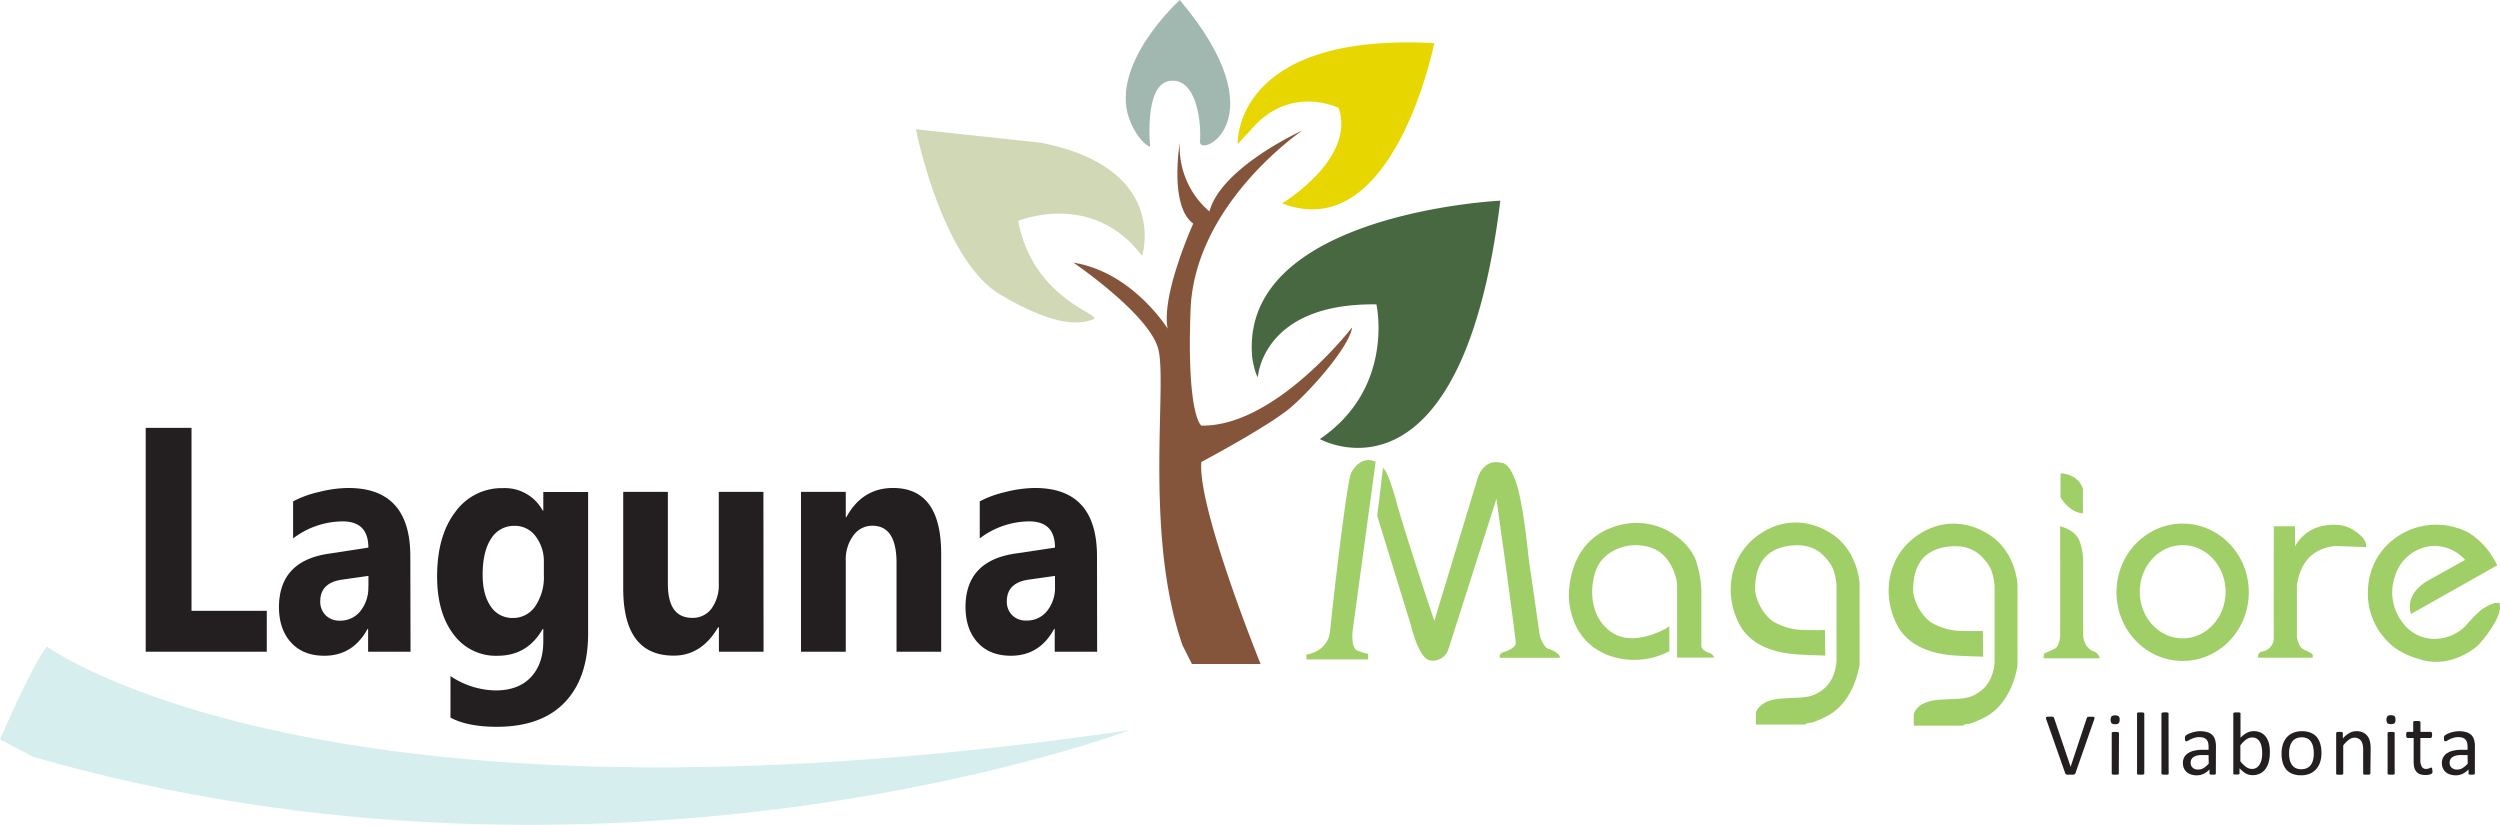 <svg id="Capa_1" data-name="Capa 1" xmlns="http://www.w3.org/2000/svg" xmlns:xlink="http://www.w3.org/1999/xlink" viewBox="0 0 707.25 233.31"><defs><style>.cls-1{fill:none;}.cls-2{clip-path:url(#clip-path);}.cls-3{fill:#e7d600;}.cls-10,.cls-3,.cls-4,.cls-5,.cls-6,.cls-7,.cls-8,.cls-9{fill-rule:evenodd;}.cls-4{fill:#a0b8b0;}.cls-5{fill:#486841;}.cls-6{fill:#d1d8b6;}.cls-7{fill:#85553b;}.cls-8{fill:#d6eeee;}.cls-9{fill:#231f20;}.cls-10{fill:#a0cf67;}</style><clipPath id="clip-path" transform="translate(1.14 -1.08)"><rect class="cls-1" x="-1.14" y="1.08" width="707.25" height="233.31"/></clipPath></defs><g class="cls-2"><path class="cls-3" d="M349,41.85s-1.53-31.62,55.62-28.57c0,0-11.43,57.53-43.05,45.33,0,0,20.95-12.57,16-27,0,0-13.72-6.85-24.76,6.1Z" transform="translate(1.14 -1.08)"/><path class="cls-4" d="M324.24,42.61s-1.9-17.9,5.72-18.67,8.76,12.2,8.38,17.15,22.86-6.1-5.72-40c0,0-21.15,19.11-13.71,35.06,2.66,5.71,5.33,6.47,5.33,6.47" transform="translate(1.14 -1.08)"/><path class="cls-5" d="M354.72,107.76s1.14-21,33.53-20.57c0,0,5.33,23.62-16,38.1,0,0,40,22.48,51.05-67.44,0,0-62.86,3-69.72,35.44a29.07,29.07,0,0,0-.38,9.52c.76,4.19,1.52,5,1.52,5" transform="translate(1.14 -1.08)"/><path class="cls-6" d="M308.24,91.38c3.05-1.14-17.15-5.33-21.34-27.81,0,0,21-8.76,35.05,9.9,0,0,7.78-24.06-27-31.68l-1.54-.32-35.44-3.81s7.24,37,24,46.86,23.24,8,26.29,6.86" transform="translate(1.14 -1.08)"/><path class="cls-7" d="M336.05,188.92h19.43s-17.9-44.2-16.76-57.15c0,0,19.43-10.29,25.53-15.62S380.63,99,381.39,93.67c0,0-21.72,28.19-42.67,27.81,0,0-4.19-2.67-3.05-32.77S367.29,38,367.29,38,344.43,48.33,341,60.9a24,24,0,0,1-8.38-19.43s-3.05,17.91,3.81,22.86c0,0-9.14,20.19-7.24,29.72,0,0-9.9-16-26.67-18.67,0,0,21.34,14.48,24,24.38s-4.1,52.06,6.85,83.82Z" transform="translate(1.14 -1.08)"/><path class="cls-8" d="M-1.14,210.25S8.77,187.39,12.19,184c0,0,77.73,57.15,306.34,23.62,0,0-145.55,54.86-310.15,7.62Z" transform="translate(1.14 -1.08)"/><path class="cls-9" d="M586,219.81a.55.55,0,0,1-.14.22.55.55,0,0,1-.25.14,1.31,1.31,0,0,1-.4.07l-.62,0h-.49a1.86,1.86,0,0,1-.36,0l-.26-.05a.51.51,0,0,1-.18-.09.34.34,0,0,1-.12-.12.54.54,0,0,1-.08-.17l-5.33-15.16a1.33,1.33,0,0,1-.11-.44.29.29,0,0,1,.11-.26.69.69,0,0,1,.36-.12l.68,0a4.29,4.29,0,0,1,.56,0,.9.9,0,0,1,.33.07.37.37,0,0,1,.17.13,1,1,0,0,1,.1.21L584.64,218h0l4.55-13.71a.56.56,0,0,1,.09-.22.3.3,0,0,1,.17-.14,1,1,0,0,1,.35-.07,5.35,5.35,0,0,1,.61,0,5,5,0,0,1,.62,0,.53.53,0,0,1,.31.12.34.34,0,0,1,.06.26,1.9,1.9,0,0,1-.12.45Z" transform="translate(1.14 -1.08)"/><path class="cls-9" d="M598.27,219.87a.31.31,0,0,1,0,.17.34.34,0,0,1-.16.12,1.65,1.65,0,0,1-.32.08l-.52,0-.51,0a1.65,1.65,0,0,1-.32-.08.32.32,0,0,1-.17-.12.31.31,0,0,1,0-.17V208.52a.33.33,0,0,1,0-.17.32.32,0,0,1,.17-.12,1.14,1.14,0,0,1,.32-.08,3.86,3.86,0,0,1,.51,0,4,4,0,0,1,.52,0,1.14,1.14,0,0,1,.32.08.3.3,0,0,1,.21.29Zm.23-15.18a1.41,1.41,0,0,1-.27,1,1.5,1.5,0,0,1-1,.27,1.51,1.51,0,0,1-1-.26,1.92,1.92,0,0,1,0-2,2.08,2.08,0,0,1,2,0,1.35,1.35,0,0,1,.27,1" transform="translate(1.14 -1.08)"/><path class="cls-9" d="M605.48,219.87a.31.31,0,0,1-.05.17.37.37,0,0,1-.17.12,1.48,1.48,0,0,1-.32.08l-.52,0-.5,0a1.59,1.59,0,0,1-.33-.08.3.3,0,0,1-.16-.12.31.31,0,0,1,0-.17V203a.34.34,0,0,1,0-.18.3.3,0,0,1,.16-.12,1.14,1.14,0,0,1,.33-.08,3.63,3.63,0,0,1,.5,0,3.79,3.79,0,0,1,.52,0,1.06,1.06,0,0,1,.32.08.37.37,0,0,1,.17.12.35.35,0,0,1,.05.18Z" transform="translate(1.14 -1.08)"/><path class="cls-9" d="M612.37,219.87a.25.25,0,0,1,0,.17.34.34,0,0,1-.16.12,1.48,1.48,0,0,1-.32.08l-.52,0-.51,0a1.65,1.65,0,0,1-.32-.08.3.3,0,0,1-.16-.12.31.31,0,0,1-.05-.17V203a.35.35,0,0,1,.05-.18.3.3,0,0,1,.16-.12,1.14,1.14,0,0,1,.32-.08,6.64,6.64,0,0,1,1,0,1.06,1.06,0,0,1,.32.08.34.34,0,0,1,.16.12.27.27,0,0,1,0,.18Z" transform="translate(1.14 -1.08)"/><path class="cls-9" d="M625.72,219.88a.26.26,0,0,1-.1.23.61.61,0,0,1-.27.11,2.32,2.32,0,0,1-.52,0,2.43,2.43,0,0,1-.52,0,.61.61,0,0,1-.29-.11.29.29,0,0,1-.09-.23v-1.13a5.39,5.39,0,0,1-1.65,1.23,4.48,4.48,0,0,1-1.94.44,5.11,5.11,0,0,1-1.62-.24,3.44,3.44,0,0,1-1.24-.67,3.09,3.09,0,0,1-.79-1.09,3.56,3.56,0,0,1-.29-1.46,3.41,3.41,0,0,1,.39-1.67,3.24,3.24,0,0,1,1.13-1.17,5.31,5.31,0,0,1,1.79-.7,10.8,10.8,0,0,1,2.38-.23h1.57v-.89a4.5,4.5,0,0,0-.14-1.16,1.89,1.89,0,0,0-.45-.84,2,2,0,0,0-.8-.51,3.83,3.83,0,0,0-1.21-.17,4.56,4.56,0,0,0-1.38.19,7.26,7.26,0,0,0-1.07.41,8.27,8.27,0,0,0-.76.41,1.09,1.09,0,0,1-.46.18.35.35,0,0,1-.18-.05.39.39,0,0,1-.13-.15.61.61,0,0,1-.08-.26,1.79,1.79,0,0,1,0-.34,2.23,2.23,0,0,1,0-.5.76.76,0,0,1,.22-.34,2.83,2.83,0,0,1,.58-.39,7.28,7.28,0,0,1,1-.41,9.23,9.23,0,0,1,1.18-.3,7.16,7.16,0,0,1,1.3-.13,6.93,6.93,0,0,1,2.08.28,3.47,3.47,0,0,1,1.39.82,3.12,3.12,0,0,1,.76,1.33,6.44,6.44,0,0,1,.24,1.85Zm-2.06-5.2h-1.78a6.43,6.43,0,0,0-1.48.15,3.16,3.16,0,0,0-1,.43,1.71,1.71,0,0,0-.61.68,2.07,2.07,0,0,0-.19.92,1.8,1.8,0,0,0,.56,1.4,2.18,2.18,0,0,0,1.56.53,2.9,2.9,0,0,0,1.52-.42,6.5,6.5,0,0,0,1.47-1.27Z" transform="translate(1.14 -1.08)"/><path class="cls-9" d="M641,214a9.87,9.87,0,0,1-.32,2.65,5.84,5.84,0,0,1-.94,2,4.14,4.14,0,0,1-1.53,1.27,4.61,4.61,0,0,1-2.08.45,4.51,4.51,0,0,1-1-.11,3.72,3.72,0,0,1-.9-.35,6.26,6.26,0,0,1-.88-.6,12.35,12.35,0,0,1-.93-.89v1.4a.29.29,0,0,1,0,.18.34.34,0,0,1-.16.12,1.54,1.54,0,0,1-.29.07l-.44,0-.43,0a1.77,1.77,0,0,1-.29-.07.31.31,0,0,1-.15-.12.34.34,0,0,1,0-.18V203a.35.35,0,0,1,.05-.18.3.3,0,0,1,.16-.12,1.14,1.14,0,0,1,.32-.08l.51,0,.52,0a1.06,1.06,0,0,1,.32.08.34.34,0,0,1,.16.12.27.27,0,0,1,0,.18v6.78a9.3,9.3,0,0,1,1-.87,6.23,6.23,0,0,1,.92-.57,3.81,3.81,0,0,1,.91-.32,4.72,4.72,0,0,1,3.06.39,4.06,4.06,0,0,1,1.42,1.31,5.83,5.83,0,0,1,.8,1.94A10.45,10.45,0,0,1,641,214m-2.17.24a10.46,10.46,0,0,0-.13-1.7,4.75,4.75,0,0,0-.46-1.45,2.89,2.89,0,0,0-.87-1,2.31,2.31,0,0,0-1.35-.38,2.65,2.65,0,0,0-.79.11,2.91,2.91,0,0,0-.8.38,6.78,6.78,0,0,0-.84.68,9.59,9.59,0,0,0-.93,1.06v4.52a8.65,8.65,0,0,0,1.64,1.6,2.8,2.8,0,0,0,1.63.55,2.34,2.34,0,0,0,1.34-.37,2.93,2.93,0,0,0,.9-1,5.06,5.06,0,0,0,.51-1.4,8.27,8.27,0,0,0,.15-1.57" transform="translate(1.14 -1.08)"/><path class="cls-9" d="M655.61,214.06a8.59,8.59,0,0,1-.36,2.55,5.73,5.73,0,0,1-1.09,2,4.82,4.82,0,0,1-1.81,1.32,6.24,6.24,0,0,1-2.53.48,6.53,6.53,0,0,1-2.44-.42,4.47,4.47,0,0,1-1.73-1.21,5.18,5.18,0,0,1-1-1.93,8.84,8.84,0,0,1-.34-2.57,8.66,8.66,0,0,1,.36-2.56,5.73,5.73,0,0,1,1.08-2,4.91,4.91,0,0,1,1.81-1.31,6.35,6.35,0,0,1,2.53-.47,6.53,6.53,0,0,1,2.44.42,4.47,4.47,0,0,1,1.73,1.21,5.2,5.2,0,0,1,1,1.93,8.82,8.82,0,0,1,.34,2.56m-2.17.13a8.15,8.15,0,0,0-.17-1.74,4.21,4.21,0,0,0-.56-1.44,2.78,2.78,0,0,0-1.06-1,4,4,0,0,0-3.26,0,2.89,2.89,0,0,0-1.09.93,4.11,4.11,0,0,0-.64,1.42,7.2,7.2,0,0,0-.21,1.79,8.28,8.28,0,0,0,.17,1.76,4,4,0,0,0,.57,1.43,2.79,2.79,0,0,0,1.07,1,3.47,3.47,0,0,0,1.67.36,3.57,3.57,0,0,0,1.58-.33,2.89,2.89,0,0,0,1.1-.92,4,4,0,0,0,.63-1.41,7.33,7.33,0,0,0,.2-1.81" transform="translate(1.14 -1.08)"/><path class="cls-9" d="M669.44,219.87a.31.31,0,0,1-.05.17.37.37,0,0,1-.17.12,1.37,1.37,0,0,1-.31.08l-.51,0-.52,0a1.48,1.48,0,0,1-.32-.08.34.34,0,0,1-.16-.12.25.25,0,0,1,0-.17v-6.65a6.51,6.51,0,0,0-.15-1.56,3.18,3.18,0,0,0-.44-1A1.9,1.9,0,0,0,666,210a2.36,2.36,0,0,0-1.06-.23,2.66,2.66,0,0,0-1.55.56,8.32,8.32,0,0,0-1.63,1.63v7.93a.31.31,0,0,1,0,.17.37.37,0,0,1-.17.12,1.37,1.37,0,0,1-.31.08l-.52,0-.51,0a1.65,1.65,0,0,1-.32-.08.32.32,0,0,1-.17-.12.31.31,0,0,1,0-.17V208.52a.3.3,0,0,1,.19-.3.73.73,0,0,1,.29-.07,5.42,5.42,0,0,1,.93,0,.73.73,0,0,1,.29.07.44.44,0,0,1,.14.13.29.29,0,0,1,.05.17V210a7,7,0,0,1,1.9-1.58,4.09,4.09,0,0,1,1.92-.49,4.18,4.18,0,0,1,1.9.38,3.35,3.35,0,0,1,1.25,1,4.1,4.1,0,0,1,.69,1.51,8.8,8.8,0,0,1,.21,2.07Z" transform="translate(1.14 -1.08)"/><path class="cls-9" d="M676.31,219.87a.31.31,0,0,1,0,.17.37.37,0,0,1-.17.12,1.48,1.48,0,0,1-.32.08l-.52,0-.5,0a1.59,1.59,0,0,1-.33-.08.3.3,0,0,1-.16-.12.31.31,0,0,1,0-.17V208.52a.34.34,0,0,1,0-.17.3.3,0,0,1,.16-.12,1.14,1.14,0,0,1,.33-.08,3.63,3.63,0,0,1,.5,0,3.79,3.79,0,0,1,.52,0,1.06,1.06,0,0,1,.32.08.37.37,0,0,1,.17.12.34.34,0,0,1,0,.17Zm.23-15.18a1.36,1.36,0,0,1-.28,1,2.08,2.08,0,0,1-2,0,1.92,1.92,0,0,1,0-2,1.45,1.45,0,0,1,1-.27,1.5,1.5,0,0,1,1,.26,1.35,1.35,0,0,1,.27,1" transform="translate(1.14 -1.08)"/><path class="cls-9" d="M687,219a3,3,0,0,1,0,.58.74.74,0,0,1-.15.31,1,1,0,0,1-.31.19,2.26,2.26,0,0,1-.46.15,4.34,4.34,0,0,1-.54.09,3.86,3.86,0,0,1-.58,0,4.48,4.48,0,0,1-1.51-.23,2.45,2.45,0,0,1-1-.71,2.83,2.83,0,0,1-.59-1.19,7.18,7.18,0,0,1-.18-1.71v-6.62H680a.34.34,0,0,1-.31-.2,1.35,1.35,0,0,1-.11-.66,2.25,2.25,0,0,1,0-.4,1.25,1.25,0,0,1,.08-.27.32.32,0,0,1,.13-.15.41.41,0,0,1,.19-.05h1.58v-2.69a.47.47,0,0,1,0-.17.4.4,0,0,1,.17-.13,1.14,1.14,0,0,1,.32-.08,3.86,3.86,0,0,1,.51,0,4,4,0,0,1,.52,0,1.14,1.14,0,0,1,.32.08.43.43,0,0,1,.16.13.34.34,0,0,1,.05.17v2.69h2.89a.35.35,0,0,1,.18.05.39.39,0,0,1,.13.15.86.86,0,0,1,.08.27,2.25,2.25,0,0,1,0,.4,1.33,1.33,0,0,1-.12.66.32.32,0,0,1-.3.2h-2.89v6.31A3.62,3.62,0,0,0,684,218a1.3,1.3,0,0,0,1.23.6,2,2,0,0,0,.51-.06l.4-.12.3-.12a.53.53,0,0,1,.23-.05l.12,0s.06.06.09.12a2.42,2.42,0,0,1,.05.24,1.94,1.94,0,0,1,0,.38" transform="translate(1.14 -1.08)"/><path class="cls-9" d="M699,219.88a.27.27,0,0,1-.11.23.61.61,0,0,1-.27.11,2.32,2.32,0,0,1-.52,0,2.43,2.43,0,0,1-.52,0,.61.61,0,0,1-.29-.11.32.32,0,0,1-.08-.23v-1.13a5.55,5.55,0,0,1-1.66,1.23,4.48,4.48,0,0,1-1.94.44,5.11,5.11,0,0,1-1.62-.24,3.52,3.52,0,0,1-1.24-.67,3.09,3.09,0,0,1-.79-1.09,3.56,3.56,0,0,1-.29-1.46,3.3,3.3,0,0,1,.4-1.67,3.21,3.21,0,0,1,1.12-1.17,5.4,5.4,0,0,1,1.79-.7,10.86,10.86,0,0,1,2.38-.23h1.57v-.89a4.5,4.5,0,0,0-.14-1.16,1.89,1.89,0,0,0-.45-.84,2,2,0,0,0-.8-.51,3.77,3.77,0,0,0-1.2-.17,4.47,4.47,0,0,0-1.38.19,6.49,6.49,0,0,0-1.07.41,7.39,7.39,0,0,0-.77.41,1.09,1.09,0,0,1-.46.18.35.35,0,0,1-.18-.05.39.39,0,0,1-.13-.15.61.61,0,0,1-.08-.26,1.79,1.79,0,0,1,0-.34,2.14,2.14,0,0,1,0-.5.74.74,0,0,1,.21-.34,2.69,2.69,0,0,1,.59-.39,6.6,6.6,0,0,1,.95-.41,9,9,0,0,1,1.19-.3,7.05,7.05,0,0,1,1.29-.13,6.93,6.93,0,0,1,2.08.28A3.47,3.47,0,0,1,698,209a3.14,3.14,0,0,1,.77,1.33,6.44,6.44,0,0,1,.24,1.85Zm-2.07-5.2h-1.78a6.43,6.43,0,0,0-1.48.15,3.16,3.16,0,0,0-1,.43,1.79,1.79,0,0,0-.61.68,2.07,2.07,0,0,0-.19.92,1.8,1.8,0,0,0,.56,1.4,2.19,2.19,0,0,0,1.57.53,2.87,2.87,0,0,0,1.51-.42,6.5,6.5,0,0,0,1.47-1.27Z" transform="translate(1.14 -1.08)"/><polygon class="cls-9" points="75.47 184.37 41.22 184.37 41.22 121.04 54.18 121.04 54.18 172.8 75.47 172.8 75.47 184.37"/><path class="cls-9" d="M115,185.45H103V179h-.16q-4.12,7.59-12.23,7.59-6,0-9.4-3.73t-3.43-9.95q0-13.17,14.15-15.2L103.07,156q0-7.42-7.29-7.42a23.34,23.34,0,0,0-14,4.82V142.92a29.28,29.28,0,0,1,7.24-2.64,34.52,34.52,0,0,1,8.36-1.15q17.56,0,17.56,19.3Zm-11.91-18.37V164l-7.46,1.06q-6.17.89-6.17,6.14a5.35,5.35,0,0,0,1.5,3.91A5.44,5.44,0,0,0,95,176.66a7.2,7.2,0,0,0,5.82-2.71,10.45,10.45,0,0,0,2.24-6.87" transform="translate(1.14 -1.08)"/><path class="cls-9" d="M165.24,180.29q0,12.59-6.62,19.49t-19.17,6.91q-8.3,0-13.15-2.6V192.34a23.45,23.45,0,0,0,12.79,4.06q6.42,0,9.94-3.73t3.53-10.13V179h-.16q-4.32,7.59-12.79,7.6a14.82,14.82,0,0,1-12.47-6.1q-4.62-6.09-4.62-16.34,0-11.48,5.14-18.24a16.17,16.17,0,0,1,13.51-6.75,12.18,12.18,0,0,1,11.23,6.36h.16v-5.26h12.68Zm-12.52-16.57v-3.57a11.66,11.66,0,0,0-2.3-7.31,7.21,7.21,0,0,0-6-3,7.56,7.56,0,0,0-6.62,3.62q-2.4,3.63-2.4,10.21,0,5.64,2.28,8.94a7.24,7.24,0,0,0,6.26,3.29,7.51,7.51,0,0,0,6.36-3.34,14.66,14.66,0,0,0,2.42-8.81" transform="translate(1.14 -1.08)"/><path class="cls-9" d="M214.87,185.45H202.24v-6.89H202q-4.69,8-12.55,8-14.28,0-14.28-19V140.23h12.63v26.06q0,9.57,6.9,9.58a6.56,6.56,0,0,0,5.45-2.63,11.28,11.28,0,0,0,2.05-7.13V140.23h12.63Z" transform="translate(1.14 -1.08)"/><path class="cls-9" d="M265.12,185.45H252.49V160.32q0-10.5-6.82-10.51a6.52,6.52,0,0,0-5.41,2.79,11.27,11.27,0,0,0-2.13,7.06v25.79H225.46V140.23h12.67v7.15h.16q4.53-8.25,13.2-8.25,13.63,0,13.63,18.63Z" transform="translate(1.14 -1.08)"/><path class="cls-9" d="M309.24,185.45h-12V179h-.16q-4.12,7.59-12.23,7.59-6,0-9.4-3.73T272,172.87q0-13.17,14.16-15.2L297.32,156q0-7.42-7.29-7.42a23.34,23.34,0,0,0-14,4.82V142.92a29.28,29.28,0,0,1,7.24-2.64,34.52,34.52,0,0,1,8.36-1.15q17.56,0,17.57,19.3Zm-11.92-18.37V164l-7.45,1.06q-6.18.89-6.18,6.14a5.35,5.35,0,0,0,1.5,3.91,5.45,5.45,0,0,0,4.07,1.52,7.2,7.2,0,0,0,5.82-2.71,10.4,10.4,0,0,0,2.24-6.87" transform="translate(1.14 -1.08)"/><path class="cls-10" d="M385.92,187.65H368.46l0-1.39s6.12-.69,6.7-6.79,4.68-42.37,6-44.75c.76-1.33,3.07-4.73,6.87-3l-6.51,47.83s-.57,4.8,1.33,5.57a14.27,14.27,0,0,0,3.05.91Z" transform="translate(1.14 -1.08)"/><path class="cls-10" d="M388.47,147l1.65-13.54s1.28.37,3.84,9.75,10.67,33.52,10.67,33.52L417,136s1.64-5.17,6.41-4c0,0,2.87-.72,5.05,8,1.7,6.86,2.87,19.15,2.87,19.15s3,20.72,3.11,21.52,1.2,3.62,2.55,4a6.69,6.69,0,0,1,2.74,1.51,1.34,1.34,0,0,1,.43,1h-17a1.27,1.27,0,0,1,1-1.58c1.32-.43,3.58-1.39,3.52-2.67s-2.93-22.45-2.93-22.45l-2.55-18.28L408.6,184.78a4.63,4.63,0,0,1-5,3.17c-3.35-.18-5.6-10-5.6-10Z" transform="translate(1.14 -1.08)"/><path class="cls-10" d="M471.12,178.25v7.05a21.27,21.27,0,0,1-17.05,1.24c-9.15-3.43-10.77-11.43-11.24-14.77s-.19-16.38,11.24-21.14c12.26-5.11,22.48,3,24.57,9.05a30.15,30.15,0,0,1,1.53,8.38v15.81s0,1.22,2.28,1.91a2.3,2.3,0,0,1,1.34,1.33H473.31v-21s-.95-7.9-7.34-10.09-13.62.85-15.62,6.38-1.56,13.71,4.69,17.71c4.17,2.67,9.89,1.53,15.13-1.23Z" transform="translate(1.14 -1.08)"/><path class="cls-10" d="M515.13,179.3l.09,7.24s-7.52-.19-9.62-.48-10.86-1.14-14.67-8.38c-4.35-8.27-2.76-18.19,3.72-23.91s15-6.57,22.48-1.62,7.81,14.1,7.81,14.1V189s-1.24,10.39-9.05,14.58a29.51,29.51,0,0,1-4.38,1.9s-1.81.1-1.91.57h-14v-3.33s.76-3.52,7-4,8.47.19,12.09-2.67,3.72-7.9,3.72-8.28V166.73s-.19-4.1-1.91-6.39S512,154.53,505,155.49c-9,1.21-9.53,8.66-9.62,11.9s2.42,7.78,5.14,9.53a17.49,17.49,0,0,0,9.05,2.38c4.67.09,5.53,0,5.53,0" transform="translate(1.14 -1.08)"/><path class="cls-10" d="M559.8,179.61l.09,7.24s-7.52-.19-9.62-.47-10.85-1.15-14.66-8.38c-4.36-8.28-2.77-18.2,3.71-23.91s14.95-6.58,22.48-1.62,7.81,14.1,7.81,14.1v22.76s-1.24,10.38-9.05,14.57a28.59,28.59,0,0,1-4.38,1.91s-1.81.09-1.91.57h-14v-3.33s.76-3.53,7.05-4,8.48.19,12.1-2.67,3.71-7.91,3.71-8.29V167s-.19-4.09-1.9-6.38-4.53-5.81-11.53-4.86c-9,1.22-9.52,8.67-9.62,11.91s2.42,7.77,5.15,9.52a17.22,17.22,0,0,0,9,2.38c4.68.1,5.53,0,5.53,0" transform="translate(1.14 -1.08)"/><path class="cls-10" d="M592.9,187.3H577s-.1-1.24.52-1.52a26.15,26.15,0,0,0,2.91-1.34c.71-.47,1.19-2.33,1.24-3.47s0-31,0-31,4,.81,5.38,3.91a16,16,0,0,1,1.14,6.43v20.95s.43,3.14,2.76,4c1.85.68,1.91,2.05,1.91,2.05" transform="translate(1.14 -1.08)"/><path class="cls-10" d="M581.78,135l0,6.77s2.34,4.29,6.34,4.53v-6.91s-.81-3.76-5.81-4.38Z" transform="translate(1.14 -1.08)"/><path class="cls-10" d="M653.15,187.16H637.71a1.39,1.39,0,0,1,1.31-1.77,4,4,0,0,0,3.1-3.33c-.07-1.09,0-32.1,0-32.1h6v5.72a11.3,11.3,0,0,1,6.14-5.34,14.17,14.17,0,0,1,7.43-.55c2.64.47,6.72,3.58,6.53,5.53v.55l-7-.27a12,12,0,0,0-7.09,1.62c-1.86,1.19-4.5,3.34-5.48,9.36V181.3s.48,2.91,1.9,3.52c2.4,1,2.56,1.45,2.56,1.45Z" transform="translate(1.14 -1.08)"/><path class="cls-10" d="M680.86,174.82,705.34,161a30.91,30.91,0,0,0-3-4.76,21.36,21.36,0,0,0-5.38-4.62,19.76,19.76,0,0,0-22.67,3.52,18.72,18.72,0,0,0-5.48,11.91,19.47,19.47,0,0,0,3.43,13.05c2,2.57,4.53,5.81,12.15,7.76,7.84,2,14.38-3.14,15.52-4.24s5.81-6.67,6.2-10.48l-.1-1.47-1.38,0a16.22,16.22,0,0,0-3.62,1.76,40.38,40.38,0,0,0-4.72,4.81,12.77,12.77,0,0,1-8.09,3.57,11.2,11.2,0,0,1-9.77-4.76,13.9,13.9,0,0,1-2-13.05,12,12,0,0,1,10.76-8.48,11.78,11.78,0,0,1,9.05,3.95l-11.1,6.2s-4.38,2.57-4.52,6.66c0,0,0,1.34.14,1.81s.14.62.14.62" transform="translate(1.14 -1.08)"/><path class="cls-10" d="M604.19,168.49c0-7.29,5.43-13.2,12.14-13.2s12.15,5.91,12.15,13.2-5.44,13.19-12.15,13.19-12.14-5.91-12.14-13.19m-6.58.14c0-10.73,8.38-19.43,18.72-19.43s18.72,8.7,18.72,19.43-8.38,19.43-18.72,19.43-18.72-8.7-18.72-19.43" transform="translate(1.14 -1.08)"/></g></svg>